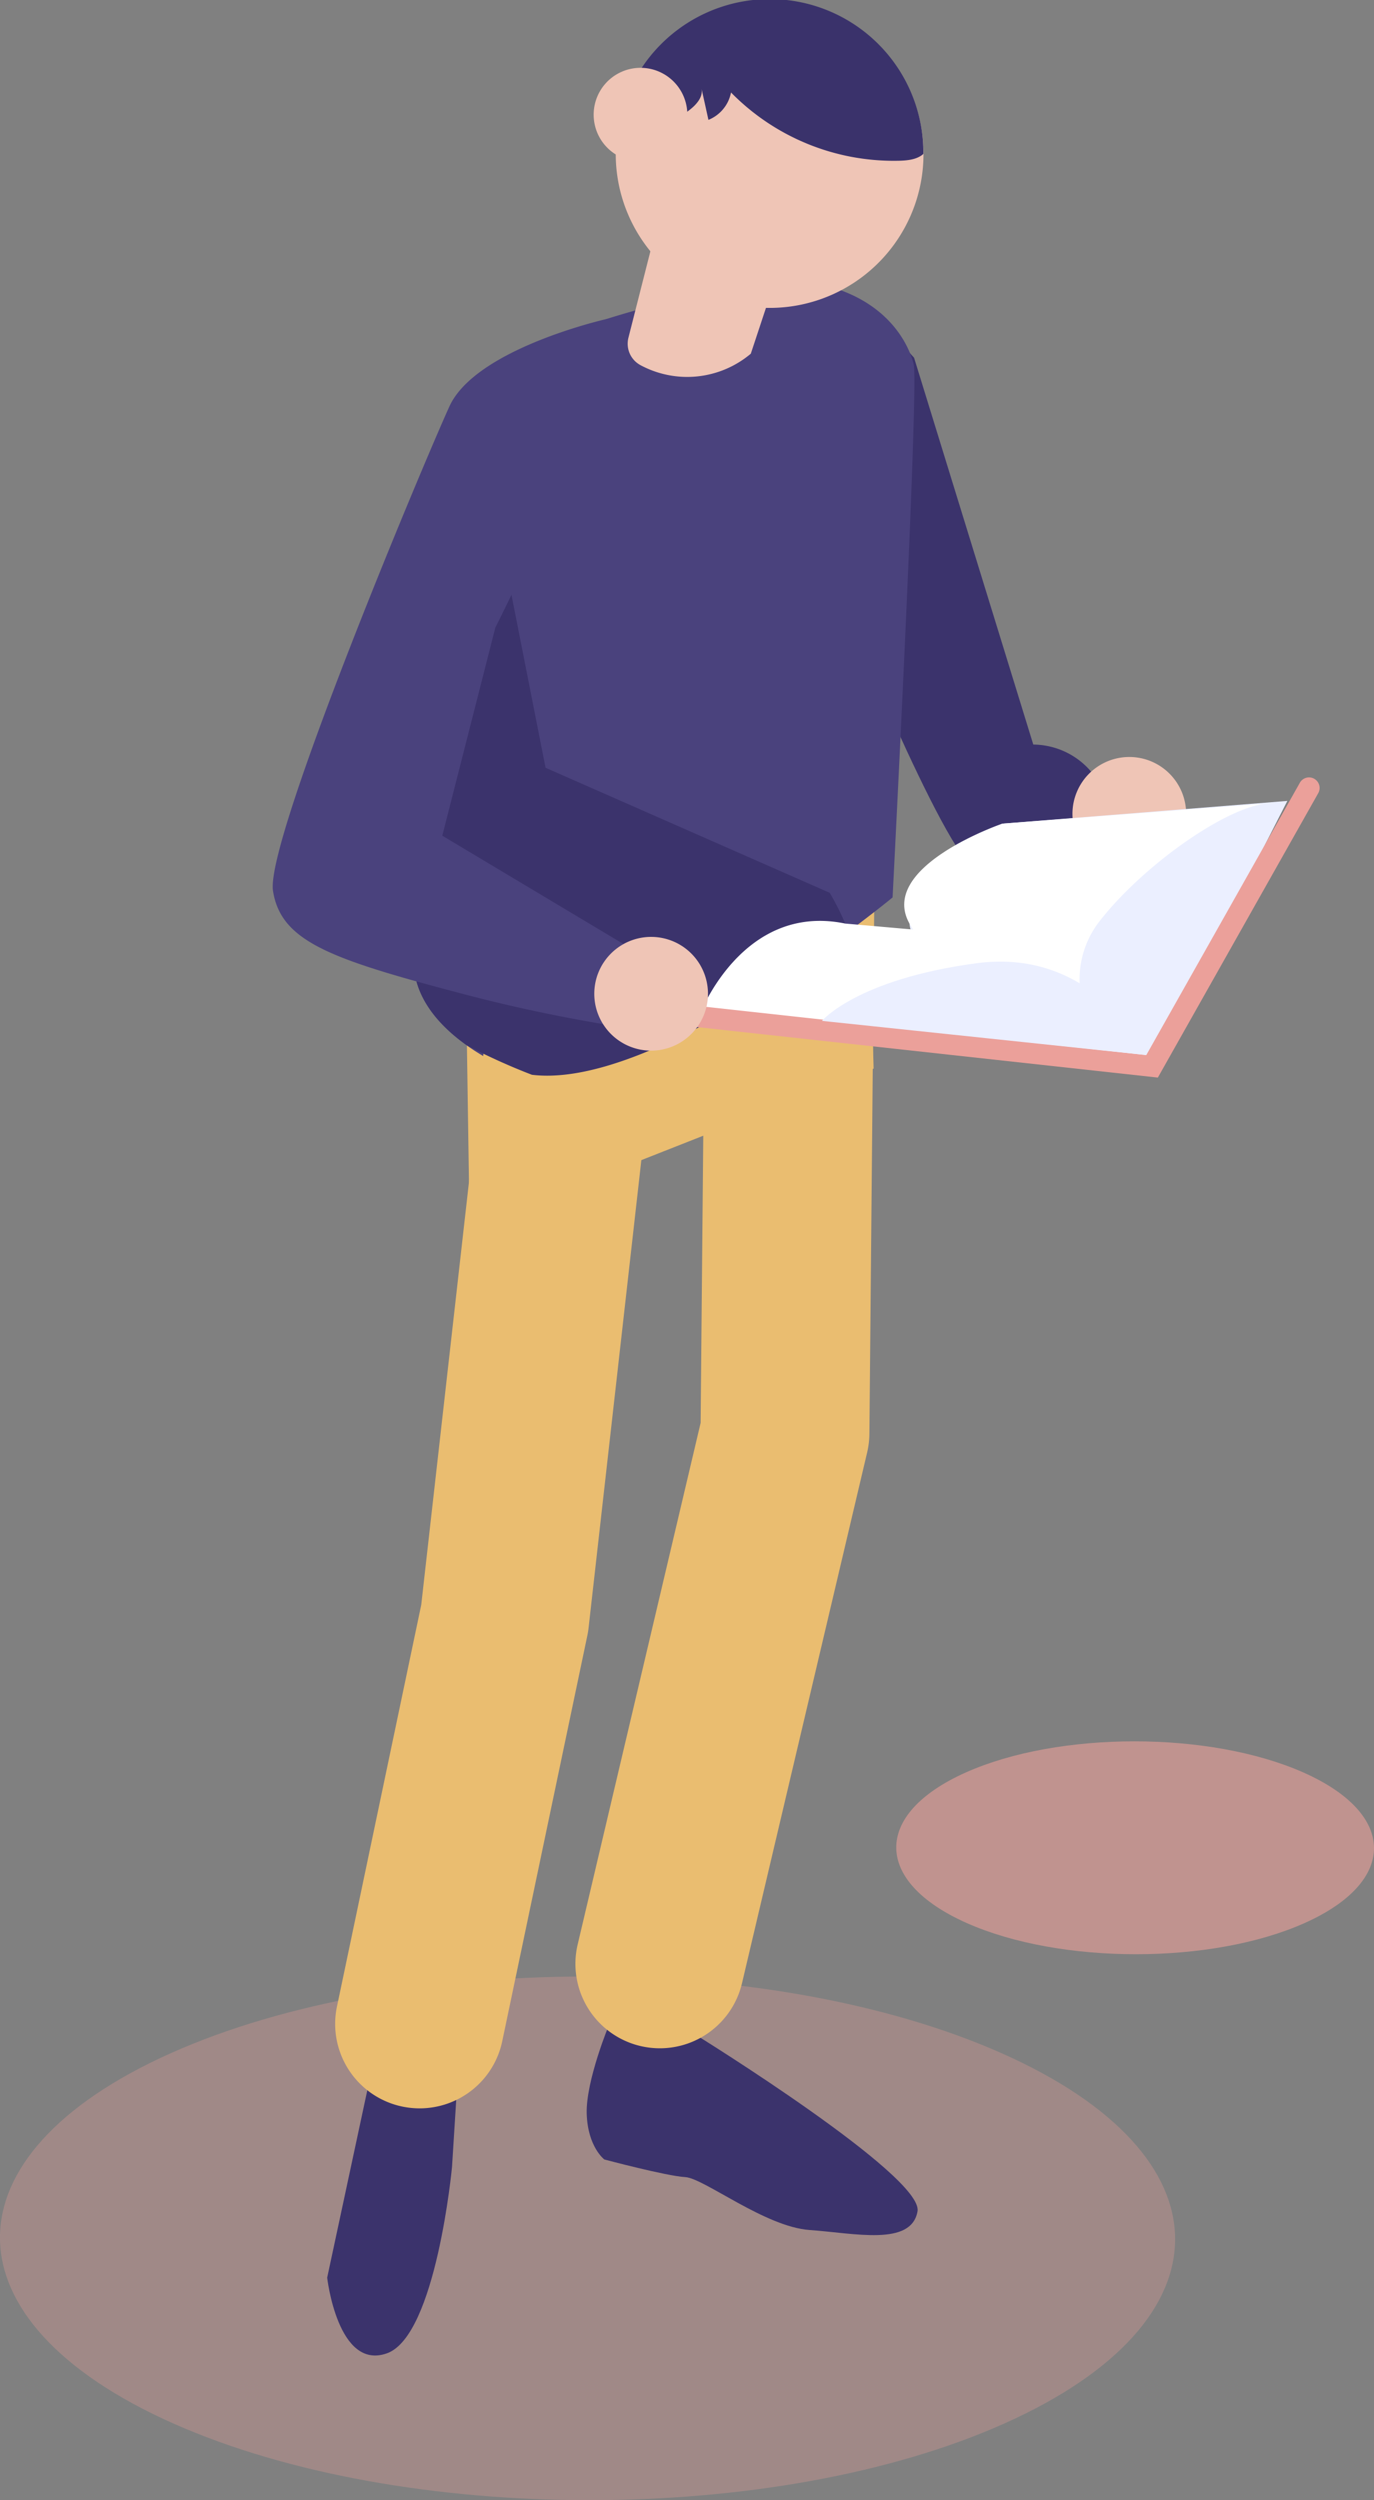 <svg xmlns="http://www.w3.org/2000/svg" width="366.003" height="665.736" viewBox="0 0 366.003 665.736">
  <rect x="0" y="0" width="366.003" height="665.736" fill="#808080" stroke="none"/>
  <g id="Grupo_114" data-name="Grupo 114" transform="translate(-176.497 -1108)">
    <g id="Grupo_97" data-name="Grupo 97" transform="translate(279.814 1190.932)">
      <path id="Trazado_100" data-name="Trazado 100" d="M243.9,389.045c24.934,11.069,25.065,29.017.3,40.084s-65.058,11.071-89.992,0-25.056-29.017-.288-40.086S218.969,377.976,243.9,389.045Z" transform="translate(0 0)" fill="#eba09a" opacity="0.6"/>
    </g>
    <g id="Grupo_96" data-name="Grupo 96" transform="translate(31.14 -140)">
      <g id="Grupo_95" data-name="Grupo 95" transform="translate(9.934 1393.559)" opacity="0.5">
        <path id="Trazado_100-2" data-name="Trazado 100" d="M402.236,401.163c61.329,27.226,61.65,71.371.73,98.592s-160.02,27.231-221.349.006-61.628-71.371-.708-98.6S340.918,373.937,402.236,401.163Z" transform="translate(0 0)" fill="#eba09a" opacity="0.6"/>
      </g>
      <g id="Grupo_78" data-name="Grupo 78" transform="translate(71.069 961.441)">
        <path id="Trazado_68" data-name="Trazado 68" d="M167.894,382.4s-6.353,15.2-6.077,24.034,4.694,12.155,4.694,12.155,16.574,4.419,21.549,4.694,21.268,13.263,33.148,14.089,27.07,4.419,28.729-4.97-58.565-46.686-58.565-46.686Z" transform="translate(68.758 442.983)" fill="#3b336c"/>
        <path id="Trazado_69" data-name="Trazado 69" d="M162.162,384.318s.933,8.433,8.433,7.967,14.055-8.433,14.055-8.433l-1.878,29.983s-4.217,44.977-17.333,49.66-15.927-20.144-15.927-20.144Z" transform="translate(11.928 449.69)" fill="#3b336c"/>
        <path id="Trazado_70" data-name="Trazado 70" d="M274.843,332.52l2.283,81.593-107.607,42.4-.731-48.575s-20.807-22.646-14.038-24.366,98.758-63.046,98.758-63.046Z" transform="translate(29.876 156.978)" fill="#eabd70"/>
        <path id="Trazado_71" data-name="Trazado 71" d="M181.72,300.995,194.274,315.1l34.415,111.623s1.978,8.982,1.825,10.505c-1.006,10.086-11.761,16.962-19.835,13.937s-37.027-74.515-37.027-74.515Z" transform="translate(123.505 66.722)" fill="#3b336c"/>
        <g id="Grupo_75" data-name="Grupo 75" transform="translate(227.561 501.669)">
          <path id="Trazado_72" data-name="Trazado 72" d="M183.784,655.119a22.747,22.747,0,0,1-5.178-.6,22.487,22.487,0,0,1-16.726-27.053l32.754-138.882,1.3-141.48a22.5,22.5,0,0,1,22.483-22.28h.214a22.494,22.494,0,0,1,22.28,22.7L239.589,491.51a22.651,22.651,0,0,1-.6,4.953L205.654,637.786A22.5,22.5,0,0,1,183.784,655.119Z" transform="translate(-161.273 -324.821)" fill="#eabd70"/>
        </g>
        <path id="Trazado_73" data-name="Trazado 73" d="M204.881,309.791s41.142-13.263,58.009-9.046,22.488,15.461,23.894,21.083-5.622,141.958-5.622,141.958-73.087,60.438-104.009,44.977c-22.331-11.165-24.136-23.8-23.416-29.954a75.592,75.592,0,0,0,.68-11.21l18.519-131.714Z" transform="translate(30.889 61.739)" fill="#4a427d"/>
        <path id="Trazado_74" data-name="Trazado 74" d="M242.934,340.922a40.99,40.99,0,1,1-25.384-52.111A40.993,40.993,0,0,1,242.934,340.922Z" transform="translate(75.114)" fill="#efc5b6"/>
        <path id="Trazado_75" data-name="Trazado 75" d="M210.506,298.285l-13.954,42.16h0a26.29,26.29,0,0,1-29.4,3.047h0a6.478,6.478,0,0,1-3.2-7.3l10.4-40.917Z" transform="translate(77.735 40.293)" fill="#efc5b6"/>
        <g id="Grupo_76" data-name="Grupo 76" transform="translate(163.564 529.664)">
          <path id="Trazado_76" data-name="Trazado 76" d="M172.407,648.1a22.716,22.716,0,0,1-4.644-.483,22.486,22.486,0,0,1-17.389-26.626l22.449-106.96,18.547-164.261a22.487,22.487,0,1,1,44.69,5.049L217.4,520.139q-.118,1.054-.337,2.091L194.4,630.225A22.5,22.5,0,0,1,172.407,648.1Z" transform="translate(-149.89 -329.8)" fill="#eabd70"/>
        </g>
        <path id="Trazado_77" data-name="Trazado 77" d="M238.089,329.358c2.148-.068,4.436-.3,6.128-1.636.073-.056.129-.141.2-.208a40.92,40.92,0,0,0-81.082-8.113,13.973,13.973,0,0,0,5.268,1.642c4.183.371,17.979-5.223,16.715-10.918q.928,4.174,1.85,8.354a9.911,9.911,0,0,0,6.016-7.292A60.745,60.745,0,0,0,238.089,329.358Z" transform="translate(75.833)" fill="#3a326b"/>
        <path id="Trazado_78" data-name="Trazado 78" d="M199.7,362.583h0a20.438,20.438,0,0,1-20.38-20.38h0a20.438,20.438,0,0,1,20.38-20.38h0a20.442,20.442,0,0,1,20.38,20.38h0A20.442,20.442,0,0,1,199.7,362.583Z" transform="translate(149.717 162.991)" fill="#3b336c"/>
        <path id="Trazado_79" data-name="Trazado 79" d="M186.414,306.322a12.478,12.478,0,1,1-7.725-15.865A12.48,12.48,0,0,1,186.414,306.322Z" transform="translate(70.286 14.844)" fill="#efc5b6"/>
        <path id="Trazado_80" data-name="Trazado 80" d="M215.11,337.558a15.143,15.143,0,1,1-15.146-15.146A15.144,15.144,0,0,1,215.11,337.558Z" transform="translate(175.143 165.713)" fill="#efc5b6"/>
        <path id="Trazado_81" data-name="Trazado 81" d="M153.728,450.436a18.4,18.4,0,0,0-.112,1.934v.315a18.587,18.587,0,0,0,.157,2.288l.028.219c.748,5.324,3.964,12.492,13.965,19.61l.006.006a164.434,164.434,0,0,0,17.316,7.831c24.8,3.019,64.682-23.6,84.337-38.157a74.366,74.366,0,0,0-5.009-10.294l-75.7-33.3-17.788-90.2-1.968-4.633,3.969,1.456L154.409,439.225A75.592,75.592,0,0,1,153.728,450.436Z" transform="translate(30.897 90.11)" fill="#3b336c"/>
        <path id="Trazado_82" data-name="Trazado 82" d="M206.231,383.829s39.377-77.939,29.538-82.156c0,0-34.756,7.82-41.783,23.281S144.9,440.572,147.008,453.925,162,471.977,196.454,481.057A417.989,417.989,0,0,0,254.8,492.234l1.282-14.764-63.974-38.241Z" transform="translate(0 69.856)" fill="#4a427d"/>
        <path id="Trazado_83" data-name="Trazado 83" d="M277.771,324.493l-75.937,6.055s-25.659,15.2-24.709,26.6,22.809,11.4,22.809,11.4l41.806,26.609Z" transform="translate(139.435 175.332)" fill="#ebefff"/>
        <path id="Trazado_84" data-name="Trazado 84" d="M206.027,330.891l30.191,2.648a57.612,57.612,0,0,1,39.321,20.633l12.206,14.73-120.6-13.544S178.474,325.191,206.027,330.891Z" transform="translate(93.429 201.592)" fill="#fff"/>
        <path id="Trazado_85" data-name="Trazado 85" d="M223.7,374.077a25.055,25.055,0,0,1,5.139-17.974C240.669,340.884,263.86,324.6,274.8,324.6l-71.833,5.47s-33.26,11.4-24.709,26.6,22.809,11.4,22.809,11.4Z" transform="translate(138.3 175.813)" fill="#fff"/>
        <g id="Grupo_77" data-name="Grupo 77" transform="translate(242.999 493.563)">
          <path id="Trazado_86" data-name="Trazado 86" d="M303.733,403.307,166.526,388.28a2.811,2.811,0,1,1,.607-5.589l133.525,14.617,40.9-72.5a2.812,2.812,0,1,1,4.9,2.766Z" transform="translate(-164.019 -323.379)" fill="#eba09a"/>
        </g>
        <path id="Trazado_87" data-name="Trazado 87" d="M192.454,346.079a15.143,15.143,0,1,1-15.14-15.146A15.142,15.142,0,0,1,192.454,346.079Z" transform="translate(70.425 205.098)" fill="#efc5b6"/>
        <path id="Trazado_88" data-name="Trazado 88" d="M259.351,356.986s-13.364-28.74-45.28-24.445-41.114,15.343-41.114,15.343Z" transform="translate(120.288 210.507)" fill="#ebefff"/>
      </g>
    </g>
  </g>
</svg>
